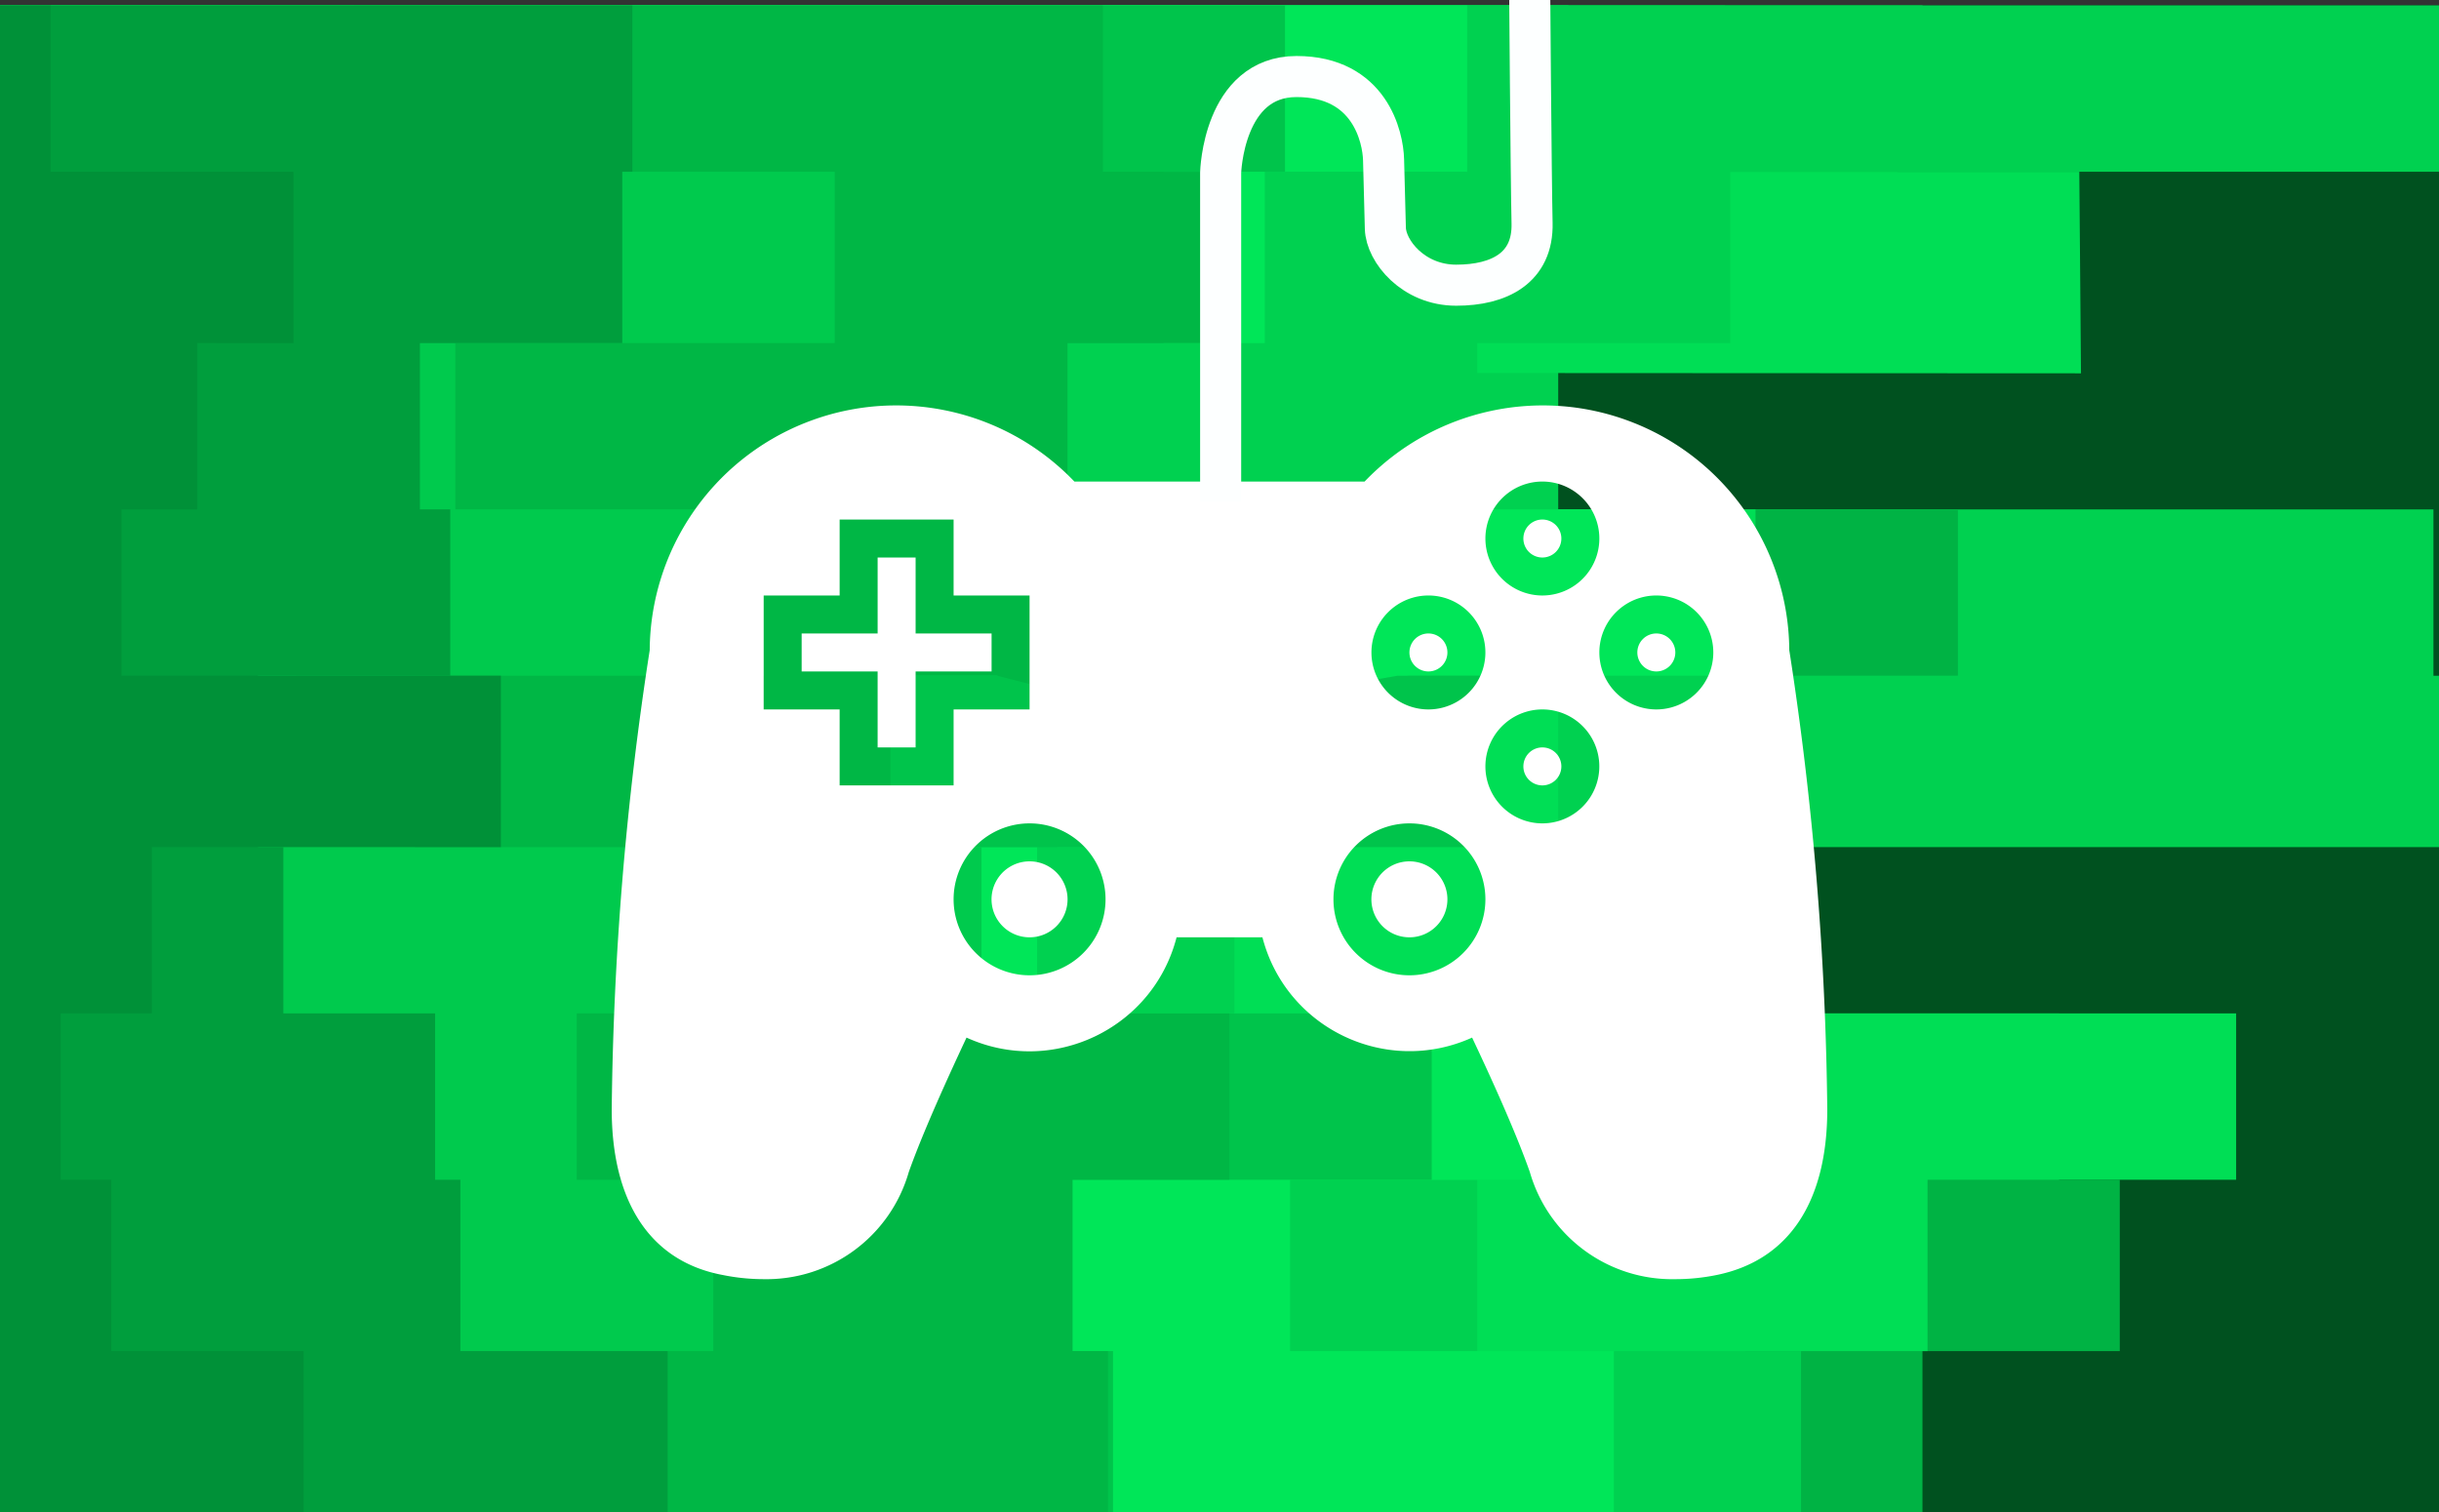 <svg xmlns="http://www.w3.org/2000/svg" width="600" height="372">
    <rect width="100%" height="100%" fill="#333333" stroke="none"/>
    <path fill="#00511f" d="M0 373.328V1.328h600V373.328Z"
        style="fill-rule:nonzero;stroke:none;stroke-width:1.114;stroke-linecap:butt;stroke-linejoin:miter;stroke-miterlimit:10;stroke-dasharray:none;stroke-dashoffset:0" />
    <path fill="#00d150"
        d="M506.536 1.328h136.902v40.92H435.596v42.16h-52.272v40.92h215.309v40.92h60.983v42.16H344.743v40.92h-4.978v40.92h19.913v42.16h102.054v40.92H0V1.328Z"
        style="fill-rule:nonzero;stroke:none;stroke-width:1.242;stroke-linecap:butt;stroke-linejoin:miter;stroke-miterlimit:10;stroke-dasharray:none;stroke-dashoffset:0" />
    <path fill="#00b344"
        d="M522.715 1.328h-98.32v40.92h42.315v42.16H337.276v40.92h144.369v40.92H368.39v42.16h65.962v40.92h72.184v40.92h14.935v42.16h-48.538v40.92H0V1.328Z"
        style="fill-rule:nonzero;stroke:none;stroke-width:1.242;stroke-linecap:butt;stroke-linejoin:miter;stroke-miterlimit:10;stroke-dasharray:none;stroke-dashoffset:0" />
    <path fill="#00de55"
        d="M368.39 1.328h17.424v40.92h125.701l.415 49.6-200.374-.102-.415 33.582H431.862v40.92h-48.538v42.16h31.114v40.92h135.657v40.92h-75.918v42.16h-44.804v40.92H0V1.328Z"
        style="fill-rule:nonzero;stroke:none;stroke-width:1.242;stroke-linecap:butt;stroke-linejoin:miter;stroke-miterlimit:10;stroke-dasharray:none;stroke-dashoffset:0" />
    <path fill="#00d150"
        d="M431.862 1.328h41.07v40.92H425.64v42.16h-62.228v40.92h54.761v40.92H260.113v42.16h43.56v40.92h-51.027v40.92h110.766v42.16h79.652v40.92H0V1.328Z"
        style="fill-rule:nonzero;stroke:none;stroke-width:1.242;stroke-linecap:butt;stroke-linejoin:miter;stroke-miterlimit:10;stroke-dasharray:none;stroke-dashoffset:0" />
    <path fill="#00e658"
        d="M273.803 1.328h87.119v40.92h-49.782v42.16h-62.228v40.92H425.64v40.92h-79.133l-5.601.827-85.894.76-6.203-1.587h-55.901v42.16h62.228v40.92h168.016v40.92H317.363v42.16h79.652v40.92H0V1.328Z"
        style="fill-rule:nonzero;stroke:none;stroke-width:1.242;stroke-linecap:butt;stroke-linejoin:miter;stroke-miterlimit:10;stroke-dasharray:none;stroke-dashoffset:0" />
    <path fill="#00c44b"
        d="M247.667 1.328h68.451v40.92h-29.869v42.16h-68.451v40.92h-49.782v40.92h81.415l44.974 1.07 41.868.239 7.537-1.309h20.846v42.16H184.195v40.92h168.016v40.92H169.26v42.16h104.543v40.92H0V1.328Z"
        style="fill-rule:nonzero;stroke:none;stroke-width:1.242;stroke-linecap:butt;stroke-linejoin:miter;stroke-miterlimit:10;stroke-dasharray:none;stroke-dashoffset:0" />
    <path fill="#00b745"
        d="M226.51 1.328h44.804v40.92h31.114v42.16h-39.826v40.92l33.439.352-.211 42.267-42.458.367-8.09-2.067H219.043v42.16h-16.179v40.92h99.565v40.92h-38.581v42.16h8.712v40.92H0V1.328Z"
        style="fill-rule:nonzero;stroke:none;stroke-width:1.242;stroke-linecap:butt;stroke-linejoin:miter;stroke-miterlimit:10;stroke-dasharray:none;stroke-dashoffset:0" />
    <path fill="#00ca4d"
        d="M93.342 1.328h-6.223v40.92H205.352v42.16h-93.342v40.92h75.918v40.92h-85.875v42.16h139.391v40.92h-99.565v40.92h33.603v42.16h-11.201v40.92H0V1.328Z"
        style="fill-rule:nonzero;stroke:none;stroke-width:1.242;stroke-linecap:butt;stroke-linejoin:miter;stroke-miterlimit:10;stroke-dasharray:none;stroke-dashoffset:0" />
    <path fill="#009e3d"
        d="M123.211 1.328h32.359v40.92h-2.489v42.16h-49.782v40.92h7.467v40.92H63.473v42.16h6.223v40.92h37.337v40.92h6.223v42.16h51.027v40.92H0V1.328Z"
        style="fill-rule:nonzero;stroke:none;stroke-width:1.242;stroke-linecap:butt;stroke-linejoin:miter;stroke-miterlimit:10;stroke-dasharray:none;stroke-dashoffset:0" />
    <path fill="#009138"
        d="M3.734 1.328h8.712v40.92h59.739v42.16H48.538v40.92H29.869v40.92h93.342v42.16H37.337v40.92H14.935v40.92h12.446v42.16h47.293v40.92H0V1.328Z"
        style="fill-rule:nonzero;stroke:none;stroke-width:1.242;stroke-linecap:butt;stroke-linejoin:miter;stroke-miterlimit:10;stroke-dasharray:none;stroke-dashoffset:0" />
    <path
        d="M220.18 99.747c-7.428.035-14.915 1.435-22.088 4.284-22.953 9.116-38.087 31.24-38.262 55.936-5.83 37.384-8.951 75.142-9.342 112.976 0 22.614 9.345 37.377 27.286 40.741 3.321.68 6.701 1.025 10.091 1.029 16.491.306 31.131-10.501 35.696-26.351 3.644-10.279 10.187-24.485 14.205-33.082 21.149 9.627 45.863-2.17 51.675-24.668h21.119c5.823 22.44 30.458 34.22 51.582 24.668 4.018 8.504 10.559 22.709 14.203 33.082 4.574 15.884 19.264 26.7 35.789 26.351 3.421.004 6.835-.342 10.186-1.029 17.848-3.644 27.193-18.127 27.193-40.741-.392-37.834-3.515-75.592-9.345-112.976-.174-24.696-15.308-46.821-38.262-55.936-22.953-9.116-49.141-3.401-66.211 14.447h-71.391c-11.736-12.27-27.782-18.806-44.123-18.731Zm161.242 18.872a14.017 14.017 0 0 1-1.993 27.891 14.017 14.017 0 0 1-14.016-14.016 14.017 14.017 0 0 1 16.009-13.875zm-174.868 9.203h28.034v18.687h18.689v28.034h-18.689v18.689h-28.034v-18.689h-18.689v-28.034h18.689zm172.874 0a4.672 4.672 0 0 0-4.674 4.671 4.672 4.672 0 1 0 4.674-4.671zm-163.529 9.342v18.689H197.209v9.345h18.689v18.689h9.345v-18.689h18.689v-9.345H225.243V137.165Zm137.491 9.488a14.017 14.017 0 0 1-1.996 27.891 14.017 14.017 0 0 1-14.016-14.016 14.017 14.017 0 0 1 16.012-13.875zm56.066 0a14.017 14.017 0 0 1-1.993 27.891 14.017 14.017 0 0 1-14.018-14.016 14.017 14.017 0 0 1 16.012-13.875zm-58.062 9.201a4.672 4.672 0 0 0-4.671 4.674 4.672 4.672 0 1 0 4.671-4.674zm56.068 0a4.672 4.672 0 0 0-4.674 4.674 4.672 4.672 0 1 0 4.674-4.674zm-26.041 18.833a14.017 14.017 0 0 1-1.993 27.89 14.017 14.017 0 0 1-14.016-14.018 14.017 14.017 0 0 1 16.009-13.872zm-1.993 9.201a4.672 4.672 0 0 0-4.674 4.671 4.672 4.672 0 1 0 4.674-4.671zm-126.15 18.689a18.689 18.689 0 0 1 18.687 18.689 18.689 18.689 0 1 1-18.687-18.689zm93.445 0a18.689 18.689 0 0 1 18.689 18.689 18.689 18.689 0 1 1-18.689-18.689zm-94.084 9.365a9.345 9.345 0 0 0 .639 18.669 9.345 9.345 0 0 0 9.345-9.345 9.345 9.345 0 0 0-9.983-9.324zm93.445 0a9.345 9.345 0 0 0 .639 18.669 9.345 9.345 0 0 0 9.345-9.345 9.345 9.345 0 0 0-9.983-9.324z"
        style="fill:#fff;stroke-width:9.345" />
    <path
        d="M300.282 123.369V42.475s.622-23.646 18.668-23.646c18.046 0 21.266 14.884 21.412 20.497.147 5.613.293 11.226.44 16.839.147 5.613 6.845 14.001 17.423 14.001 10.579 0 18.926-4.227 18.668-15.245-.248-10.594-.622-61.604-.622-61.604"
        style="fill:none;fill-opacity:1;stroke:#fdffff;stroke-width:10.103;stroke-linecap:butt;stroke-linejoin:miter;stroke-miterlimit:4;stroke-dasharray:none;stroke-opacity:1" />
</svg>
